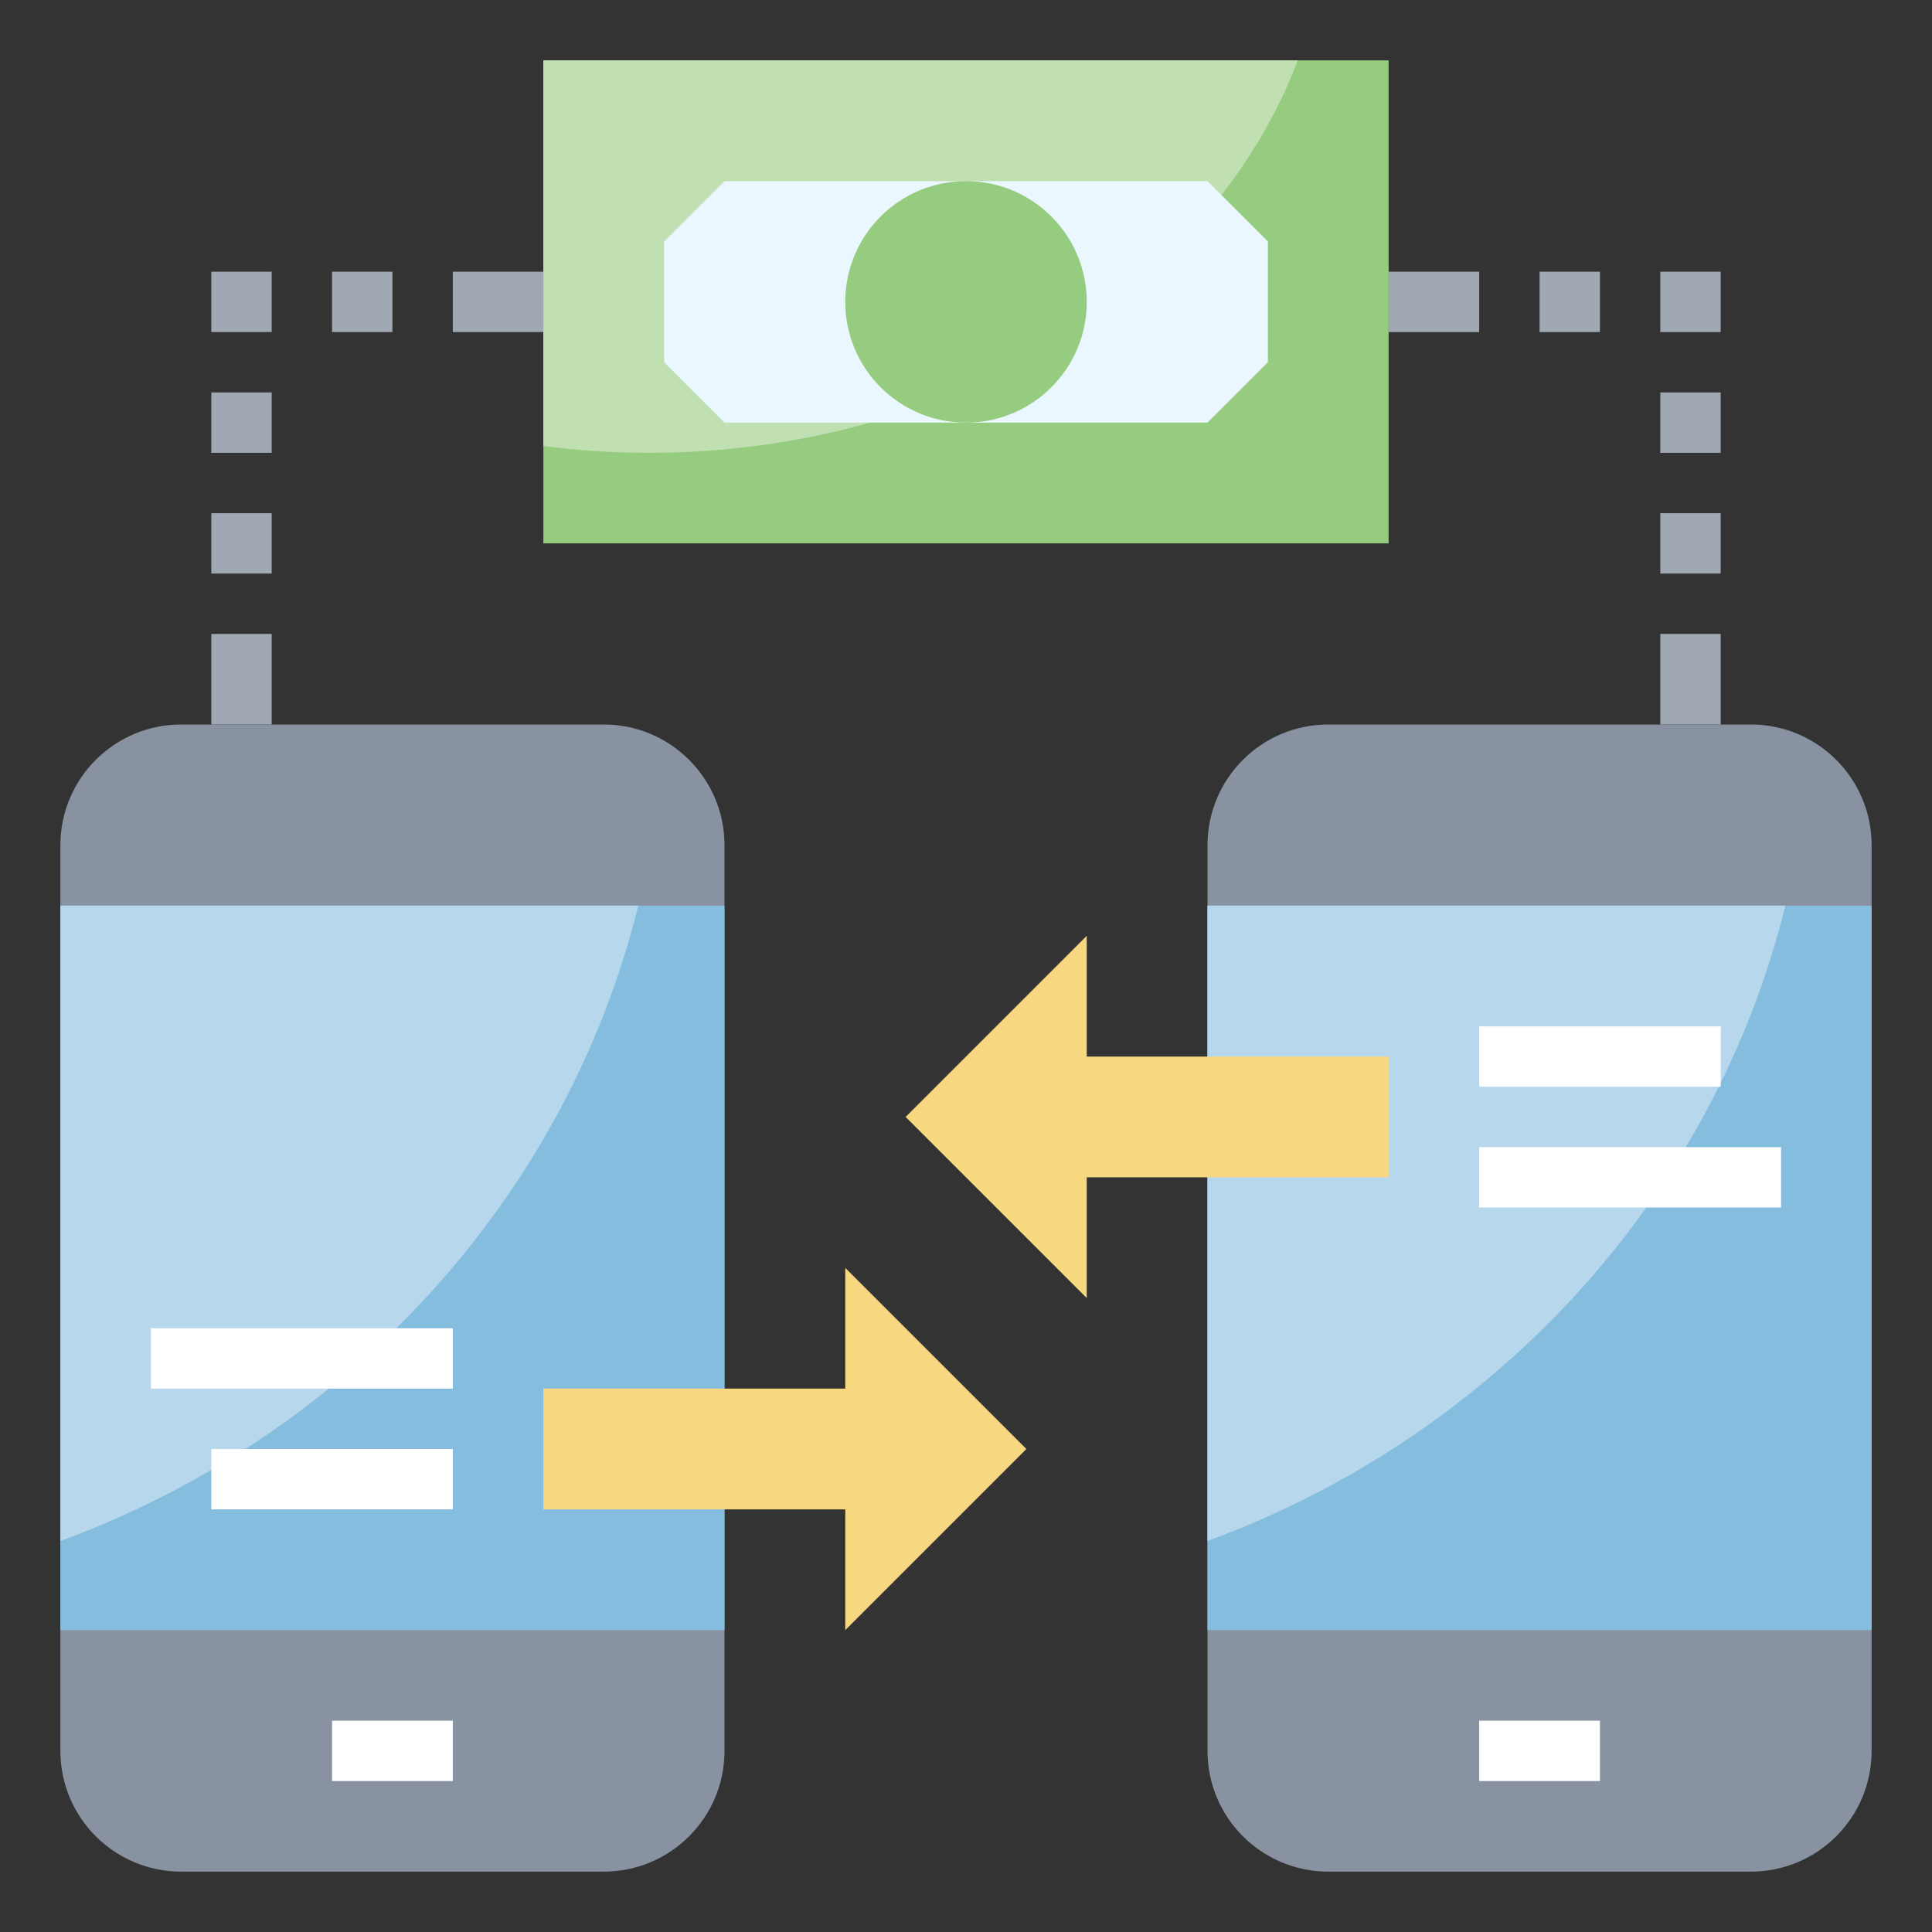 <svg id="Layer_3" enable-background="new 0 0 64 64" height="512" viewBox="0 0 64 64" width="512" xmlns="http://www.w3.org/2000/svg"><rect x="0" y="0" width="64" height="64" fill="#333333" stroke="none"/><g><path d="m20 62h-14c-2.209 0-4-1.791-4-4v-30c0-2.209 1.791-4 4-4h14c2.209 0 4 1.791 4 4v30c0 2.209-1.791 4-4 4z" fill="#8892a0"/><path d="m2 30h22v24h-22z" fill="#85bddf"/><path d="m2 51.049c9.49-3.487 16.747-11.352 19.143-21.049h-19.143z" fill="#b6d7ec"/><path d="m58 62h-14c-2.209 0-4-1.791-4-4v-30c0-2.209 1.791-4 4-4h14c2.209 0 4 1.791 4 4v30c0 2.209-1.791 4-4 4z" fill="#8892a0"/><path d="m40 30h22v24h-22z" fill="#85bddf"/><path d="m40 51.049c9.49-3.487 16.747-11.352 19.143-21.049h-19.143z" fill="#b6d7ec"/><path d="m18 50h10v4l6-6-6-6v4h-10z" fill="#f7d881"/><path d="m46 39h-10v4l-6-6 6-6v4h10z" fill="#f7d881"/><path d="m18 2h28v16h-28z" fill="#96cc7f"/><path d="m18 2v12.776c1.141.147 2.309.224 3.5.224 10.097 0 18.641-5.469 21.489-13z" fill="#c0e0b2"/><path d="m22 8 2-2h16l2 2v4l-2 2h-16l-2-2z" fill="#ebf7fe"/><circle cx="32" cy="10" fill="#96cc7f" r="4"/><g><path d="m11 57h4v2h-4z" fill="#fff"/></g><g><path d="m49 57h4v2h-4z" fill="#fff"/></g><g><path d="m49 34h8v2h-8z" fill="#fff"/></g><g><path d="m49 38h10v2h-10z" fill="#fff"/></g><g><path d="m7 48h8v2h-8z" fill="#fff"/></g><g><path d="m5 44h10v2h-10z" fill="#fff"/></g><g><path d="m7 21h2v3h-2z" fill="#a0a8b3"/></g><g><path d="m7 17h2v2h-2z" fill="#a0a8b3"/></g><g><path d="m7 13h2v2h-2z" fill="#a0a8b3"/></g><g><path d="m7 9h2v2h-2z" fill="#a0a8b3"/></g><g><path d="m11 9h2v2h-2z" fill="#a0a8b3"/></g><g><path d="m15 9h3v2h-3z" fill="#a0a8b3"/></g><g><path d="m55 21h2v3h-2z" fill="#a0a8b3"/></g><g><path d="m55 17h2v2h-2z" fill="#a0a8b3"/></g><g><path d="m55 13h2v2h-2z" fill="#a0a8b3"/></g><g><path d="m55 9h2v2h-2z" fill="#a0a8b3"/></g><g><path d="m51 9h2v2h-2z" fill="#a0a8b3"/></g><g><path d="m46 9h3v2h-3z" fill="#a0a8b3"/></g></g></svg>